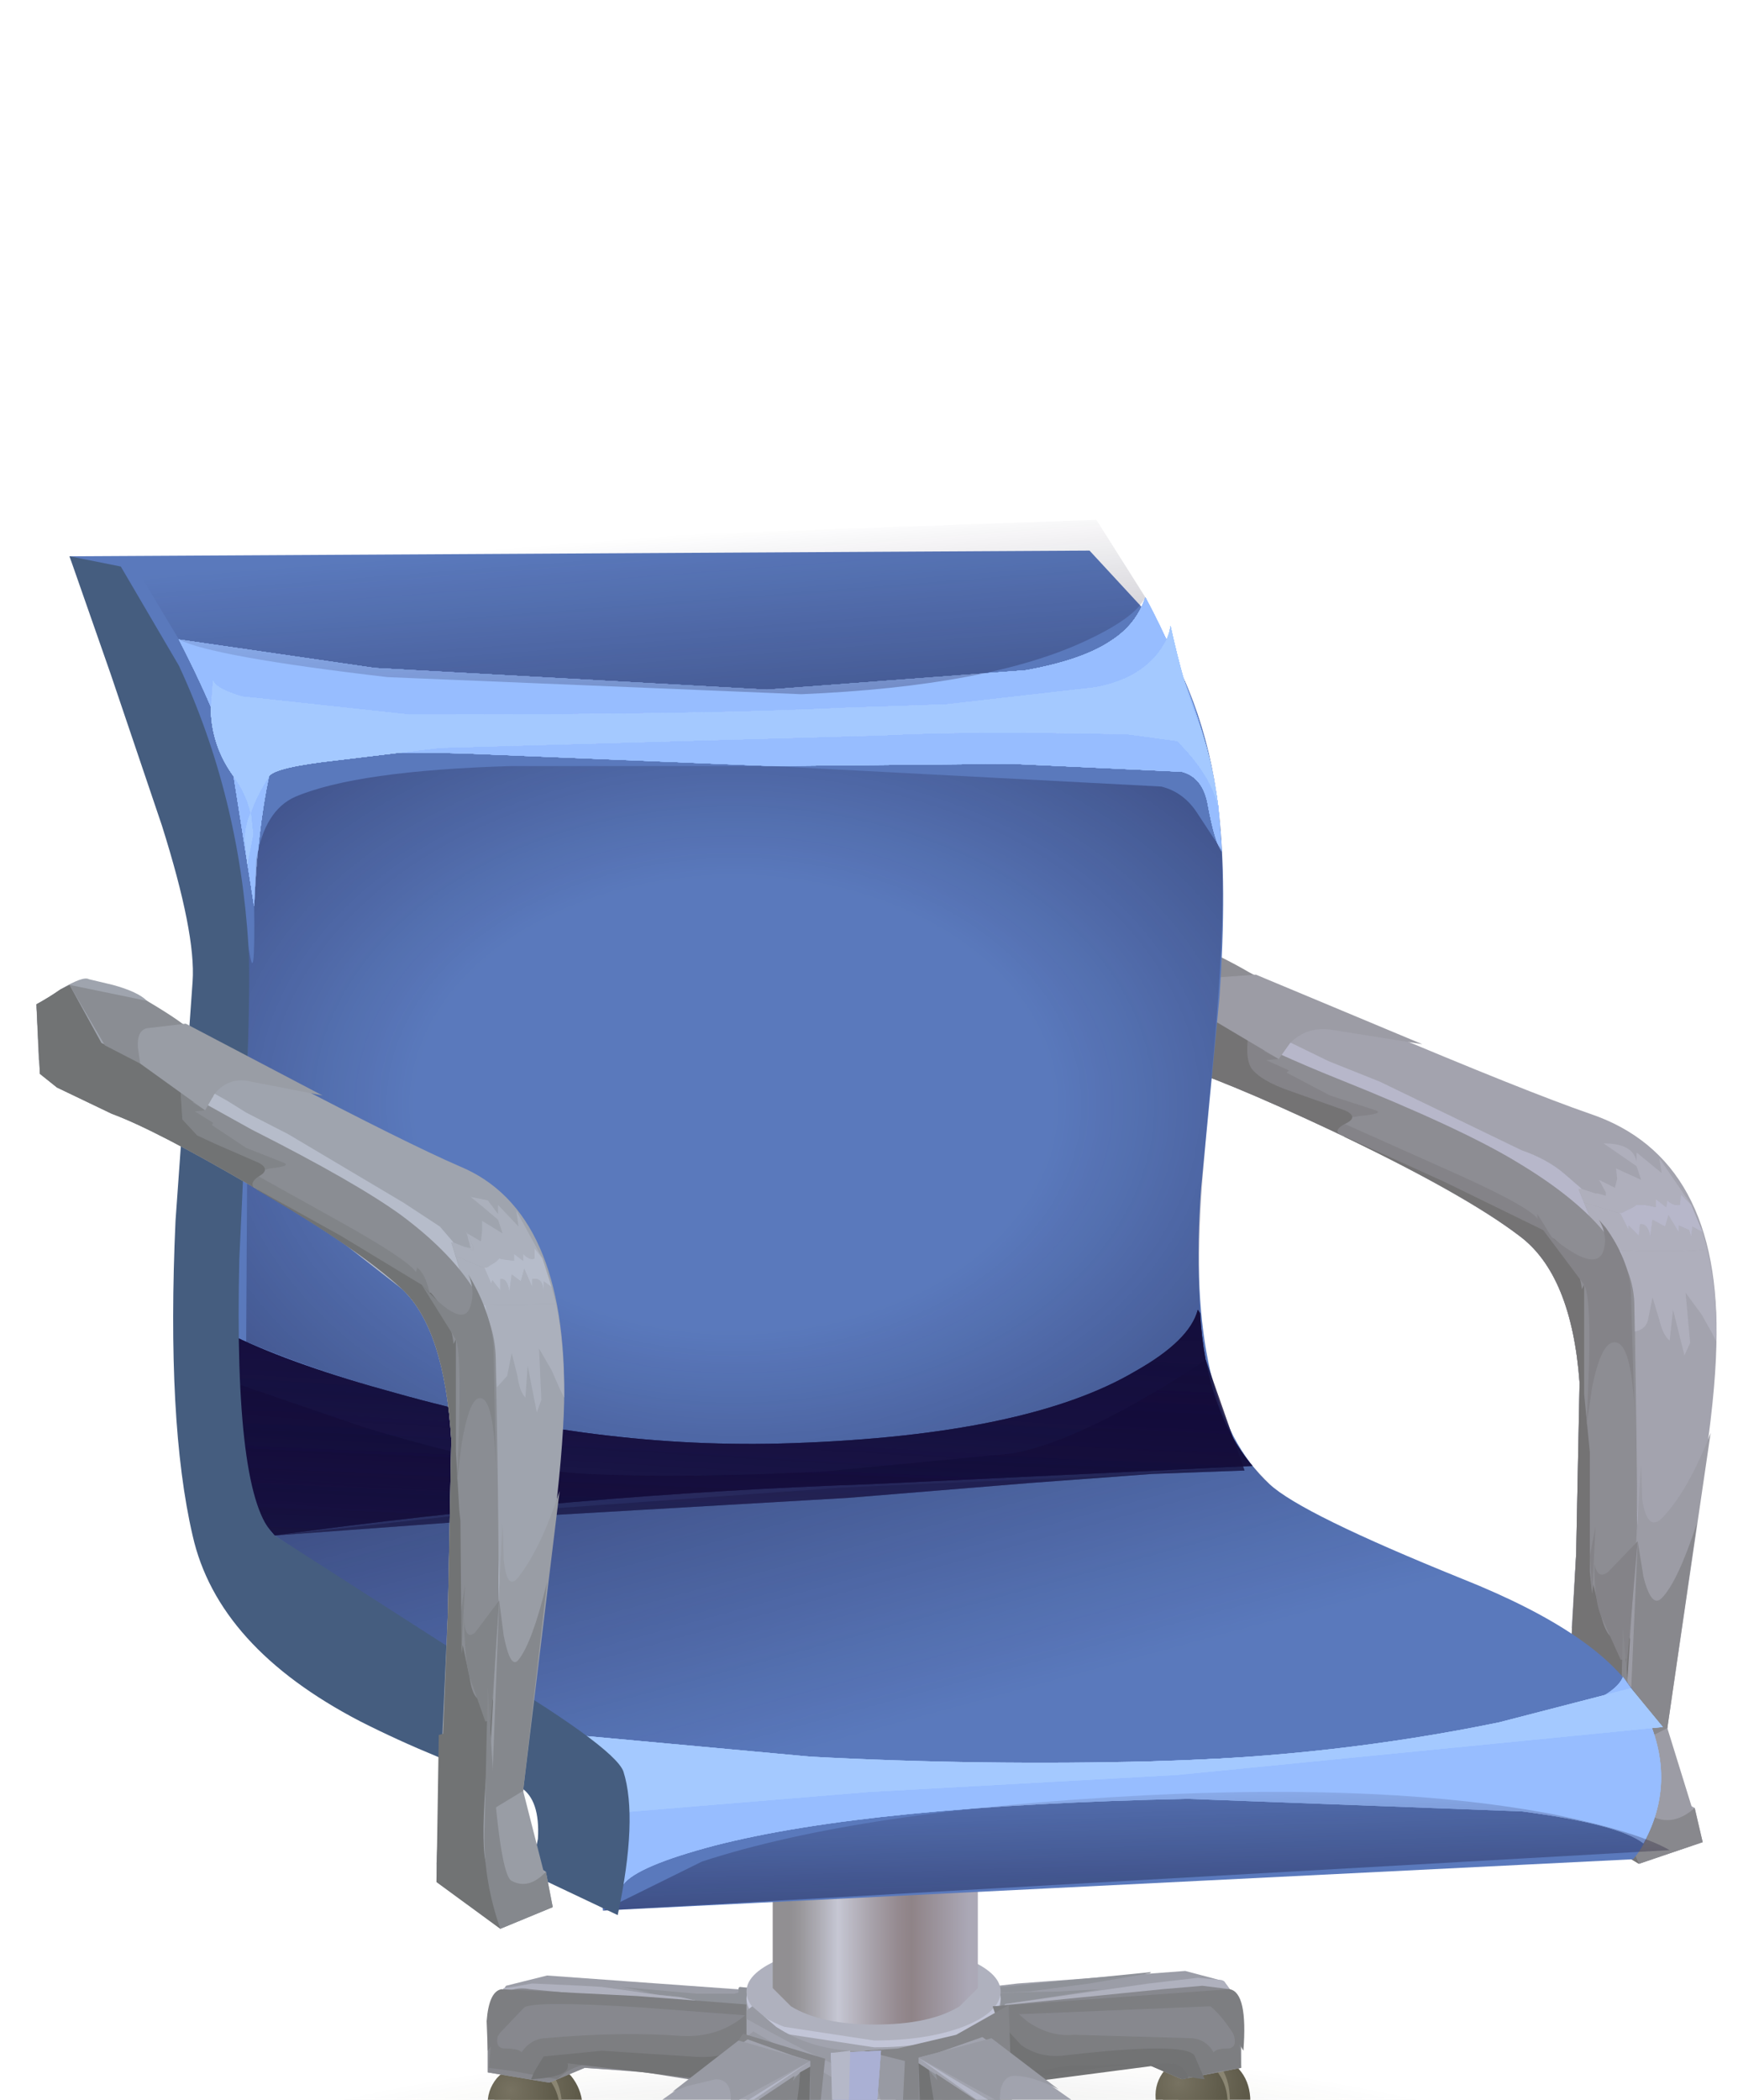 <?xml version="1.0" encoding="UTF-8" standalone="no"?>
<svg xmlns:xlink="http://www.w3.org/1999/xlink" height="92.1px" width="76.25px" xmlns="http://www.w3.org/2000/svg">
  <g transform="matrix(1.0, 0.0, 0.0, 1.0, 0.0, 0.0)">
    <use height="23.95" transform="matrix(1.0, 0.0, 0.0, 1.0, 0.45, 85.2)" width="76.3" xlink:href="#shape0"/>
    <use height="6.05" transform="matrix(1.0, 0.0, 0.0, 1.0, 36.45, 89.95)" width="2.2" xlink:href="#sprite0"/>
    <use height="66.0" transform="matrix(1.0, 0.0, 0.0, 1.0, 16.15, 40.75)" width="59.15" xlink:href="#shape2"/>
    <use height="59.65" transform="matrix(1.0, 0.0, 0.0, 1.0, 3.05, 24.15)" width="69.8" xlink:href="#shape3"/>
    <use height="56.45" transform="matrix(1.0, 0.0, 0.0, 1.0, 7.85, 26.2)" width="65.05" xlink:href="#sprite1"/>
    <use height="61.75" transform="matrix(1.0, 0.0, 0.0, 1.0, 3.05, 22.05)" width="70.2" xlink:href="#shape6"/>
    <use height="52.05" transform="matrix(1.0, 0.0, 0.0, 1.0, 9.25, 27.45)" width="63.7" xlink:href="#sprite3"/>
    <use height="59.6" transform="matrix(1.0, 0.0, 0.0, 1.0, 3.05, 24.4)" width="24.55" xlink:href="#shape9"/>
    <use height="41.7" transform="matrix(1.0, 0.0, 0.0, 1.0, 1.6, 42.9)" width="23.15" xlink:href="#shape10"/>
    <use height="0.0" id="price_tag_pt" transform="matrix(1.0, 0.0, 0.0, 1.0, 38.6, 107.95)" width="0.0" xlink:href="#sprite5"/>
  </g>
  <defs>
    <g id="shape0" transform="matrix(1.0, 0.0, 0.0, 1.0, 38.15, -10.25)">
      <path d="M-26.95 30.6 Q-38.15 27.75 -38.15 23.75 -38.15 19.75 -26.95 16.9 -15.8 14.05 0.0 14.05 15.8 14.05 26.95 16.9 38.15 19.75 38.15 23.75 38.15 27.75 26.95 30.6 15.8 33.4 0.0 33.4 -15.8 33.4 -26.95 30.6" fill="url(#gradient0)" fill-rule="evenodd" stroke="none"/>
      <path d="M-12.45 19.5 L-15.3 19.85 -18.1 19.5 Q-19.25 19.2 -19.25 18.7 -19.25 18.25 -18.1 17.95 L-15.3 17.6 -12.45 17.95 Q-11.3 18.25 -11.3 18.7 -11.3 19.2 -12.45 19.5" fill="url(#gradient1)" fill-rule="evenodd" stroke="none"/>
      <path d="M-14.6 33.5 L-17.85 33.9 -21.05 33.5 Q-22.4 33.1 -22.4 32.5 -22.4 31.95 -21.05 31.5 L-17.85 31.1 -14.6 31.5 Q-13.25 31.95 -13.25 32.5 -13.25 33.1 -14.6 33.5" fill="url(#gradient2)" fill-rule="evenodd" stroke="none"/>
      <path d="M21.1 33.8 L17.85 34.2 14.65 33.8 Q13.3 33.4 13.3 32.8 13.3 32.25 14.65 31.8 L17.85 31.4 21.1 31.8 Q22.45 32.25 22.45 32.8 22.45 33.4 21.1 33.8" fill="url(#gradient3)" fill-rule="evenodd" stroke="none"/>
      <path d="M-13.05 17.35 Q-13.0 18.1 -13.45 18.65 -13.95 19.2 -14.8 19.3 -15.75 19.4 -16.0 18.75 L-16.2 17.35 Q-16.25 16.65 -15.8 16.1 -15.35 15.6 -14.7 15.6 -14.05 15.6 -13.55 16.1 -13.1 16.65 -13.05 17.35" fill="url(#gradient4)" fill-rule="evenodd" stroke="none"/>
      <path d="M-13.95 17.3 Q-13.9 18.05 -14.25 18.55 -14.65 19.05 -15.25 19.05 -15.9 19.05 -16.4 18.55 -16.85 18.05 -16.9 17.3 -16.95 16.6 -16.5 16.05 -16.05 15.55 -15.4 15.55 -14.75 15.55 -14.35 16.05 -14.0 16.55 -13.95 17.3" fill="url(#gradient5)" fill-rule="evenodd" stroke="none"/>
      <path d="M-14.05 17.45 Q-14.0 18.2 -14.45 18.7 -14.85 19.2 -15.55 19.2 -16.2 19.2 -16.65 18.7 L-17.2 17.45 Q-17.25 16.75 -16.8 16.2 -16.35 15.7 -15.7 15.7 -15.05 15.7 -14.55 16.2 -14.1 16.75 -14.05 17.45" fill="url(#gradient6)" fill-rule="evenodd" stroke="none"/>
      <path d="M16.25 17.05 Q16.3 17.8 15.85 18.3 15.35 18.85 14.5 18.95 13.55 19.05 13.3 18.4 13.15 18.15 13.1 17.05 13.05 16.3 13.5 15.8 13.95 15.25 14.6 15.25 15.25 15.25 15.75 15.8 16.2 16.3 16.25 17.05" fill="url(#gradient7)" fill-rule="evenodd" stroke="none"/>
      <path d="M15.35 16.95 Q15.4 17.7 15.05 18.2 14.65 18.75 14.05 18.75 13.4 18.75 12.95 18.25 12.45 17.7 12.4 16.95 12.35 16.25 12.8 15.7 13.25 15.2 13.9 15.2 14.55 15.2 14.95 15.7 15.3 16.2 15.35 16.95" fill="url(#gradient8)" fill-rule="evenodd" stroke="none"/>
      <path d="M15.25 17.1 Q15.3 17.85 14.85 18.4 14.4 18.9 13.75 18.9 13.1 18.9 12.65 18.4 12.15 17.85 12.1 17.1 12.05 16.4 12.5 15.85 12.95 15.35 13.6 15.35 14.25 15.35 14.75 15.85 15.2 16.4 15.25 17.1" fill="url(#gradient9)" fill-rule="evenodd" stroke="none"/>
      <path d="M-21.3 30.95 Q-21.25 30.0 -20.65 29.35 -20.0 28.65 -19.15 28.65 -18.3 28.65 -17.7 29.35 -17.15 30.0 -17.2 30.95 L-17.4 32.75 Q-17.75 33.6 -19.0 33.45 -20.1 33.35 -20.75 32.6 -21.35 31.9 -21.3 30.95" fill="url(#gradient10)" fill-rule="evenodd" stroke="none"/>
      <path d="M-20.15 30.85 Q-20.05 29.85 -19.55 29.25 -19.05 28.6 -18.2 28.6 -17.35 28.6 -16.75 29.25 -16.2 29.9 -16.25 30.85 -16.3 31.8 -16.95 32.5 -17.55 33.15 -18.4 33.15 -19.25 33.15 -19.7 32.45 -20.2 31.8 -20.15 30.85" fill="url(#gradient11)" fill-rule="evenodd" stroke="none"/>
      <path d="M-20.0 31.05 Q-19.95 30.1 -19.35 29.45 -18.7 28.8 -17.85 28.8 -17.0 28.8 -16.4 29.45 -15.85 30.1 -15.9 31.05 -15.95 32.0 -16.6 32.7 -17.2 33.35 -18.05 33.35 -18.9 33.35 -19.45 32.7 -20.05 32.05 -20.0 31.05" fill="url(#gradient12)" fill-rule="evenodd" stroke="none"/>
      <path d="M20.45 31.1 Q20.5 32.1 19.9 32.8 19.25 33.5 18.15 33.6 16.9 33.75 16.55 32.9 L16.35 31.1 Q16.3 30.15 16.9 29.5 17.45 28.85 18.3 28.85 19.15 28.85 19.75 29.5 20.4 30.15 20.45 31.1" fill="url(#gradient13)" fill-rule="evenodd" stroke="none"/>
      <path d="M19.25 31.0 Q19.3 32.0 18.85 32.65 18.4 33.35 17.55 33.35 16.7 33.35 16.05 32.65 15.45 32.0 15.4 31.05 15.35 30.1 15.95 29.4 16.5 28.75 17.35 28.75 18.15 28.75 18.7 29.4 19.2 30.05 19.25 31.0" fill="url(#gradient14)" fill-rule="evenodd" stroke="none"/>
      <path d="M19.15 31.25 Q19.2 32.2 18.6 32.85 18.05 33.55 17.2 33.55 16.35 33.55 15.7 32.85 15.1 32.2 15.05 31.25 15.0 30.3 15.6 29.65 16.15 28.95 17.0 28.95 17.8 28.95 18.45 29.65 19.1 30.3 19.15 31.25" fill="url(#gradient15)" fill-rule="evenodd" stroke="none"/>
      <path d="M18.4 18.5 Q18.4 18.95 17.25 19.3 L14.4 19.6 11.6 19.3 Q10.45 18.95 10.45 18.5 10.45 18.0 11.6 17.7 L14.4 17.35 17.25 17.7 Q18.4 18.0 18.4 18.5" fill="url(#gradient16)" fill-rule="evenodd" stroke="none"/>
      <path d="M-2.15 12.6 L-1.25 12.95 -1.3 14.3 0.55 14.45 0.45 12.95 1.35 12.6 6.05 12.05 13.4 11.5 15.1 11.95 15.5 12.5 Q15.85 13.25 15.85 13.95 L15.85 15.75 13.25 16.25 11.75 15.6 Q5.9 15.9 3.7 17.15 1.55 18.45 0.8 18.45 L0.65 16.0 -1.35 16.15 -1.45 16.15 -1.55 18.45 Q-2.35 18.45 -4.6 17.2 -6.0 16.4 -9.6 16.0 L-12.95 15.75 -14.5 16.4 -17.2 15.95 -17.2 14.15 Q-17.2 13.45 -16.8 12.75 L-16.4 12.15 -14.6 11.7 -2.15 12.6" fill="#9b9da7" fill-rule="evenodd" stroke="none"/>
      <path d="M-2.15 12.6 L-2.0 12.65 -2.0 12.7 -3.1 13.3 -6.0 14.25 -7.0 14.25 -10.15 13.75 -8.35 13.75 -4.85 13.65 Q-4.85 13.4 -5.35 13.4 L-8.75 12.65 -9.7 12.55 -10.7 12.4 -10.05 12.45 -11.35 12.2 -8.0 12.5 -6.4 12.5 -6.2 12.45 -6.2 12.25 -6.15 12.2 -2.15 12.6" fill="#8f9299" fill-rule="evenodd" stroke="none"/>
      <path d="M5.5 12.95 L5.0 13.95 3.4 13.8 2.55 13.55 5.35 12.45 7.85 12.4 9.7 12.3 5.5 12.95" fill="#8f9299" fill-rule="evenodd" stroke="none"/>
      <path d="M6.55 12.4 L1.35 12.6 11.9 11.55 11.85 11.6 9.2 12.05 6.55 12.4" fill="#8f9299" fill-rule="evenodd" stroke="none"/>
      <path d="M15.85 14.2 L15.8 14.2 Q13.6 15.3 8.95 15.6 L4.1 15.65 5.5 12.95 11.8 12.05 13.95 11.8 15.0 11.9 15.1 11.95 15.5 12.5 Q15.85 13.25 15.85 13.95 L15.85 14.2" fill="#afb1be" fill-rule="evenodd" stroke="none"/>
      <path d="M-17.15 13.6 L-16.5 12.25 -16.1 12.2 -15.25 12.05 -13.05 12.15 -12.2 12.2 -9.7 12.55 -8.75 12.65 -5.35 13.4 Q-4.85 13.4 -4.85 13.65 L-8.35 13.75 -17.15 13.6" fill="#afb1be" fill-rule="evenodd" stroke="none"/>
      <path d="M-16.75 12.65 Q-16.1 12.15 -15.35 12.3 L-4.85 13.3 -6.2 16.6 -10.6 15.9 -12.95 15.75 -14.5 16.4 -17.2 15.95 -17.2 14.15 -16.75 12.65" fill="#87888e" fill-rule="evenodd" stroke="none"/>
      <path d="M5.05 13.4 L4.95 13.05 12.4 12.3 14.15 12.15 15.35 12.3 Q15.85 13.0 15.85 13.95 L15.85 15.75 13.25 16.25 11.75 15.6 Q5.9 15.9 3.7 17.15 L3.35 17.35 0.7 17.35 0.65 16.5 5.05 13.4" fill="#87888e" fill-rule="evenodd" stroke="none"/>
      <path d="M13.7 14.45 Q14.7 14.55 14.9 15.9 L13.25 16.25 Q13.0 15.75 12.05 15.55 L9.2 15.65 7.1 15.85 5.2 16.55 5.65 13.0 6.45 13.7 Q7.45 14.4 8.5 14.3 L13.7 14.45" fill="#7d7e81" fill-rule="evenodd" stroke="none"/>
      <path d="M6.2 14.75 Q7.05 15.35 8.15 15.2 13.35 14.6 13.8 15.2 L14.25 16.25 Q13.25 16.15 12.95 15.85 L12.85 15.55 5.2 16.55 5.6 14.1 6.2 14.75" fill="#727374" fill-rule="evenodd" stroke="none"/>
      <path d="M6.05 13.4 L5.65 13.0 15.35 12.3 Q16.15 12.45 15.95 15.0 15.15 13.55 14.5 13.05 L6.05 13.4" fill="#7d7e81" fill-rule="evenodd" stroke="none"/>
      <path d="M15.25 13.65 L15.7 13.3 15.85 15.75 14.9 15.9 14.6 15.4 Q14.45 14.9 15.25 14.9 15.9 14.9 15.25 13.65" fill="#7d7e81" fill-rule="evenodd" stroke="none"/>
      <path d="M-14.7 14.45 Q-11.35 14.15 -8.7 14.35 -6.75 14.45 -5.45 13.0 L-4.9 16.6 -7.1 15.85 -12.75 15.55 Q-13.45 15.7 -13.85 16.0 L-14.15 16.25 -16.05 15.9 -15.8 15.2 Q-15.4 14.5 -14.7 14.45" fill="#7d7e81" fill-rule="evenodd" stroke="none"/>
      <path d="M-4.9 16.6 L-13.7 15.55 Q-13.5 16.15 -15.3 16.25 L-15.15 15.9 -14.75 15.25 -12.2 15.0 -8.3 15.25 Q-6.25 15.45 -5.35 14.1 L-4.9 16.6" fill="#727374" fill-rule="evenodd" stroke="none"/>
      <path d="M-5.85 13.45 L-10.45 13.1 Q-15.15 12.8 -15.6 13.1 L-16.65 14.2 -17.2 15.0 -17.25 13.7 Q-17.15 12.4 -16.6 12.3 L-10.65 12.6 -5.45 13.0 -5.85 13.45" fill="#7d7e81" fill-rule="evenodd" stroke="none"/>
      <path d="M-16.45 13.65 L-16.75 14.3 Q-16.9 14.9 -16.45 14.9 -15.05 14.9 -16.05 15.9 L-17.15 15.75 -16.95 13.3 -16.45 13.65" fill="#7d7e81" fill-rule="evenodd" stroke="none"/>
      <path d="M-5.85 19.1 L-5.85 12.7 5.3 12.7 5.3 19.1 4.45 19.95 Q2.95 20.8 -0.35 20.8 -3.65 20.8 -5.05 19.95 L-5.85 19.1" fill="#a1a3ae" fill-rule="evenodd" stroke="none"/>
      <path d="M5.3 12.7 Q5.3 13.6 3.65 14.25 2.05 14.85 -0.25 14.85 L-4.2 14.25 Q-5.85 13.6 -5.85 12.7 -5.85 11.85 -4.2 11.2 -2.55 10.55 -0.25 10.55 2.05 10.55 3.65 11.2 5.3 11.85 5.3 12.7" fill="#c2c5d7" fill-rule="evenodd" stroke="none"/>
      <path d="M5.3 12.4 Q5.3 13.3 3.65 13.95 2.05 14.55 -0.25 14.55 L-4.2 13.95 Q-5.85 13.3 -5.85 12.4 -5.85 11.55 -4.2 10.9 -2.55 10.25 -0.25 10.25 2.05 10.25 3.65 10.9 5.3 11.55 5.3 12.4" fill="#afb1be" fill-rule="evenodd" stroke="none"/>
      <path d="M-5.85 14.65 L-5.85 14.4 -5.55 14.15 -1.95 16.25 -1.75 20.65 -3.3 20.55 -3.4 16.4 -5.85 14.65" fill="#989aa3" fill-rule="evenodd" stroke="none"/>
      <path d="M-5.85 13.6 L-5.85 13.25 -5.6 13.05 -4.55 13.95 Q-3.1 14.9 -1.25 15.0 1.7 15.2 3.8 14.4 3.6 19.9 2.65 20.55 L1.55 20.7 0.15 20.7 0.15 17.9 Q-0.05 16.05 -0.8 16.0 -1.75 15.9 -5.85 13.6" fill="#989aa3" fill-rule="evenodd" stroke="none"/>
      <path d="M21.35 29.95 L21.2 30.5 18.75 31.65 18.8 30.05 18.95 30.4 Q19.15 30.7 19.65 30.65 20.45 30.5 21.35 29.95" fill="#727374" fill-rule="evenodd" stroke="none"/>
      <path d="M5.65 13.0 L5.9 19.95 0.5 20.85 -3.2 20.7 -3.5 15.95 -6.2 14.55 -6.0 14.25 -2.4 15.35 -2.65 17.7 Q-2.85 20.1 -2.4 20.3 L0.85 20.6 1.1 15.45 -0.7 15.0 0.8 14.9 3.35 14.3 5.65 13.0" fill="#848589" fill-rule="evenodd" stroke="none"/>
    </g>
    <radialGradient cx="0" cy="0" gradientTransform="matrix(-0.043, 0.0, 0.0, -0.011, 0.0, 23.75)" gradientUnits="userSpaceOnUse" id="gradient0" r="819.2" spreadMethod="pad">
      <stop offset="0.0" stop-color="#272516" stop-opacity="0.22"/>
      <stop offset="1.0" stop-color="#272516" stop-opacity="0.0"/>
    </radialGradient>
    <radialGradient cx="0" cy="0" gradientTransform="matrix(0.005, 0.0, 0.0, -0.001, -15.3, 18.7)" gradientUnits="userSpaceOnUse" id="gradient1" r="819.2" spreadMethod="pad">
      <stop offset="0.0" stop-color="#272516"/>
      <stop offset="1.0" stop-color="#272516" stop-opacity="0.0"/>
    </radialGradient>
    <radialGradient cx="0" cy="0" gradientTransform="matrix(0.006, 0.0, 0.0, -0.002, -17.85, 32.5)" gradientUnits="userSpaceOnUse" id="gradient2" r="819.2" spreadMethod="pad">
      <stop offset="0.0" stop-color="#272516"/>
      <stop offset="1.0" stop-color="#272516" stop-opacity="0.0"/>
    </radialGradient>
    <radialGradient cx="0" cy="0" gradientTransform="matrix(0.006, 0.0, 0.0, -0.002, 17.85, 32.8)" gradientUnits="userSpaceOnUse" id="gradient3" r="819.2" spreadMethod="pad">
      <stop offset="0.0" stop-color="#272516"/>
      <stop offset="1.0" stop-color="#272516" stop-opacity="0.0"/>
    </radialGradient>
    <radialGradient cx="0" cy="0" gradientTransform="matrix(0.002, 0.003, 0.003, -0.002, -15.2, 16.7)" gradientUnits="userSpaceOnUse" id="gradient4" r="819.2" spreadMethod="pad">
      <stop offset="0.0" stop-color="#787362"/>
      <stop offset="0.035" stop-color="#767160"/>
      <stop offset="0.647" stop-color="#5f5b4a"/>
      <stop offset="1.0" stop-color="#565341"/>
    </radialGradient>
    <radialGradient cx="0" cy="0" gradientTransform="matrix(0.002, 0.003, 0.003, -0.002, -16.0, 16.6)" gradientUnits="userSpaceOnUse" id="gradient5" r="819.2" spreadMethod="pad">
      <stop offset="0.0" stop-color="#787362"/>
      <stop offset="0.584" stop-color="#8a8572"/>
      <stop offset="1.0" stop-color="#928e79"/>
    </radialGradient>
    <radialGradient cx="0" cy="0" gradientTransform="matrix(0.002, 0.003, 0.003, -0.002, -16.2, 16.75)" gradientUnits="userSpaceOnUse" id="gradient6" r="819.2" spreadMethod="pad">
      <stop offset="0.0" stop-color="#787362"/>
      <stop offset="0.035" stop-color="#767160"/>
      <stop offset="0.647" stop-color="#5f5b4a"/>
      <stop offset="1.0" stop-color="#565341"/>
    </radialGradient>
    <radialGradient cx="0" cy="0" gradientTransform="matrix(0.002, 0.003, 0.003, -0.002, 14.1, 16.4)" gradientUnits="userSpaceOnUse" id="gradient7" r="819.2" spreadMethod="pad">
      <stop offset="0.0" stop-color="#787362"/>
      <stop offset="0.035" stop-color="#767160"/>
      <stop offset="0.647" stop-color="#5f5b4a"/>
      <stop offset="1.0" stop-color="#565341"/>
    </radialGradient>
    <radialGradient cx="0" cy="0" gradientTransform="matrix(0.002, 0.003, 0.003, -0.002, 13.3, 16.25)" gradientUnits="userSpaceOnUse" id="gradient8" r="819.2" spreadMethod="pad">
      <stop offset="0.0" stop-color="#787362"/>
      <stop offset="0.584" stop-color="#8a8572"/>
      <stop offset="1.0" stop-color="#928e79"/>
    </radialGradient>
    <radialGradient cx="0" cy="0" gradientTransform="matrix(0.002, 0.003, 0.003, -0.002, 13.1, 16.4)" gradientUnits="userSpaceOnUse" id="gradient9" r="819.2" spreadMethod="pad">
      <stop offset="0.0" stop-color="#787362"/>
      <stop offset="0.035" stop-color="#767160"/>
      <stop offset="0.647" stop-color="#5f5b4a"/>
      <stop offset="1.0" stop-color="#565341"/>
    </radialGradient>
    <radialGradient cx="0" cy="0" gradientTransform="matrix(-0.003, 0.004, -0.004, -0.002, -18.5, 30.1)" gradientUnits="userSpaceOnUse" id="gradient10" r="819.2" spreadMethod="pad">
      <stop offset="0.0" stop-color="#787362"/>
      <stop offset="0.035" stop-color="#767160"/>
      <stop offset="0.647" stop-color="#5f5b4a"/>
      <stop offset="1.0" stop-color="#565341"/>
    </radialGradient>
    <radialGradient cx="0" cy="0" gradientTransform="matrix(-0.003, 0.003, -0.004, -0.002, -17.45, 29.95)" gradientUnits="userSpaceOnUse" id="gradient11" r="819.2" spreadMethod="pad">
      <stop offset="0.0" stop-color="#787362"/>
      <stop offset="0.584" stop-color="#8a8572"/>
      <stop offset="1.0" stop-color="#928e79"/>
    </radialGradient>
    <radialGradient cx="0" cy="0" gradientTransform="matrix(-0.003, 0.003, -0.004, -0.002, -17.2, 30.15)" gradientUnits="userSpaceOnUse" id="gradient12" r="819.2" spreadMethod="pad">
      <stop offset="0.0" stop-color="#787362"/>
      <stop offset="0.035" stop-color="#767160"/>
      <stop offset="0.647" stop-color="#5f5b4a"/>
      <stop offset="1.0" stop-color="#565341"/>
    </radialGradient>
    <radialGradient cx="0" cy="0" gradientTransform="matrix(0.003, 0.004, 0.004, -0.002, 17.6, 30.3)" gradientUnits="userSpaceOnUse" id="gradient13" r="819.2" spreadMethod="pad">
      <stop offset="0.0" stop-color="#787362"/>
      <stop offset="0.035" stop-color="#767160"/>
      <stop offset="0.647" stop-color="#5f5b4a"/>
      <stop offset="1.0" stop-color="#565341"/>
    </radialGradient>
    <radialGradient cx="0" cy="0" gradientTransform="matrix(0.003, 0.003, 0.004, -0.002, 16.6, 30.15)" gradientUnits="userSpaceOnUse" id="gradient14" r="819.2" spreadMethod="pad">
      <stop offset="0.0" stop-color="#787362"/>
      <stop offset="0.584" stop-color="#8a8572"/>
      <stop offset="1.0" stop-color="#928e79"/>
    </radialGradient>
    <radialGradient cx="0" cy="0" gradientTransform="matrix(0.003, 0.003, 0.004, -0.002, 16.3, 30.35)" gradientUnits="userSpaceOnUse" id="gradient15" r="819.2" spreadMethod="pad">
      <stop offset="0.0" stop-color="#787362"/>
      <stop offset="0.035" stop-color="#767160"/>
      <stop offset="0.647" stop-color="#5f5b4a"/>
      <stop offset="1.0" stop-color="#565341"/>
    </radialGradient>
    <radialGradient cx="0" cy="0" gradientTransform="matrix(0.005, 0.0, 0.0, -0.001, 14.4, 18.5)" gradientUnits="userSpaceOnUse" id="gradient16" r="819.2" spreadMethod="pad">
      <stop offset="0.0" stop-color="#272516"/>
      <stop offset="1.0" stop-color="#272516" stop-opacity="0.0"/>
    </radialGradient>
    <g id="sprite0" transform="matrix(1.0, 0.0, 0.0, 1.0, 0.0, 0.0)">
      <use height="6.05" transform="matrix(1.0, 0.0, 0.0, 1.0, 0.0, 0.0)" width="2.2" xlink:href="#shape1"/>
    </g>
    <g id="shape1" transform="matrix(1.0, 0.0, 0.0, 1.0, 0.0, 0.0)">
      <path d="M0.0 0.1 L2.2 0.0 1.75 5.95 0.4 6.05 0.0 0.1" fill="#aab0d4" fill-rule="evenodd" stroke="none"/>
      <path d="M0.0 0.1 L2.2 0.0 1.75 5.95 0.4 6.05 0.0 0.1" fill="#aab0d4" fill-rule="evenodd" stroke="none"/>
      <path d="M0.0 0.1 L2.2 0.0 1.75 5.95 0.4 6.05 0.0 0.1" fill="#aab0d4" fill-rule="evenodd" stroke="none"/>
    </g>
    <g id="shape2" transform="matrix(1.0, 0.0, 0.0, 1.0, 22.45, 34.2)">
      <path d="M-2.15 15.1 L-1.3 15.0 -1.45 20.95 -2.0 21.05 -2.15 15.1" fill="#b5b8c8" fill-rule="evenodd" stroke="none"/>
      <path d="M4.95 13.05 L5.65 13.0 5.05 13.35 4.95 13.05" fill="#7d7e81" fill-rule="evenodd" stroke="none"/>
      <path d="M8.35 15.65 L12.85 15.55 Q13.35 15.65 13.55 16.2 L13.25 16.25 11.75 15.6 Q7.8 15.8 5.2 16.55 L5.35 15.95 7.1 15.85 8.35 15.65" fill="#707172" fill-rule="evenodd" stroke="none"/>
      <path d="M18.75 24.45 L20.9 26.35 21.2 27.45 18.75 24.45" fill="#a1a3ae" fill-rule="evenodd" stroke="none"/>
      <path d="M20.9 26.35 L21.2 27.45 21.2 30.5 18.75 31.65 15.15 29.5 13.75 27.55 Q11.95 25.4 9.9 24.1 7.85 22.8 4.55 21.45 L1.7 20.35 1.7 15.3 2.5 15.1 4.5 14.4 18.75 24.45 20.9 26.35" fill="#a1a3ae" fill-rule="evenodd" stroke="none"/>
      <path d="M18.9 31.6 L18.75 31.65 15.15 29.5 13.75 27.55 Q11.95 25.4 9.9 24.1 7.85 22.8 4.55 21.45 L1.7 20.35 1.7 15.55 9.7 20.7 18.25 26.8 Q18.75 27.2 18.85 28.15 L18.9 29.75 18.9 31.6" fill="#8f9299" fill-rule="evenodd" stroke="none"/>
      <path d="M18.7 27.45 L18.85 28.25 18.9 31.6 18.75 31.65 15.15 29.5 13.75 27.55 Q11.95 25.4 9.9 24.1 7.85 22.8 4.55 21.45 L1.7 20.35 1.7 15.55 2.15 15.85 2.65 16.45 3.7 18.05 Q5.0 19.8 6.05 20.4 L10.45 23.05 Q13.7 25.15 14.15 26.0 14.7 27.15 17.35 28.75 17.8 29.05 18.7 27.45" fill="#848589" fill-rule="evenodd" stroke="none"/>
      <path d="M18.75 26.8 L20.3 26.7 20.55 25.95 Q21.2 26.65 21.2 27.45 L21.2 28.55 20.9 28.25 20.1 28.15 Q19.6 28.5 19.2 29.15 L18.9 29.75 Q19.3 27.95 18.2 27.25 L13.3 23.65 1.75 15.35 5.25 17.45 Q9.0 19.75 9.95 20.5 L18.75 26.8" fill="#b5b8c8" fill-rule="evenodd" stroke="none"/>
      <path d="M19.1 29.4 L19.55 29.8 Q20.1 30.15 20.45 30.05 21.0 29.95 21.2 29.05 L21.2 30.5 18.75 31.65 18.9 29.75 19.1 29.4" fill="#989aa3" fill-rule="evenodd" stroke="none"/>
      <path d="M18.75 31.65 L15.15 29.5 Q11.55 24.9 9.05 23.75 L1.9 20.6 1.7 15.55 2.15 15.85 2.4 17.4 Q2.75 19.1 3.55 19.7 4.05 20.15 7.75 22.2 11.35 24.2 12.2 25.0 L14.5 27.65 16.15 29.4 18.2 29.3 18.85 28.25 18.75 31.65" fill="#727374" fill-rule="evenodd" stroke="none"/>
      <path d="M2.45 16.0 L11.45 21.95 18.7 27.45 18.8 28.05 Q12.2 23.2 10.4 22.1 L2.75 17.25 2.45 16.0" fill="#848589" fill-rule="evenodd" stroke="none"/>
      <path d="M7.85 16.7 Q6.7 16.1 5.9 16.1 5.45 16.1 5.3 16.7 L5.25 17.25 1.7 15.3 4.9 14.45 7.85 16.7" fill="#989aa3" fill-rule="evenodd" stroke="none"/>
      <path d="M-3.05 20.45 Q-7.9 22.15 -11.15 24.25 -13.2 25.55 -15.0 27.7 L-16.4 29.6 -20.0 31.8 -22.45 30.65 -22.45 27.55 -22.15 26.5 Q-21.65 25.7 -20.0 24.55 L-5.8 14.5 -3.85 15.2 -3.05 15.45 -3.05 20.45" fill="#a1a3ae" fill-rule="evenodd" stroke="none"/>
      <path d="M-11.15 24.25 Q-13.2 25.55 -15.0 27.7 L-16.4 29.6 -20.0 31.8 -20.1 31.7 -20.1 29.85 -20.05 28.25 Q-19.95 27.3 -19.45 26.95 L-11.0 20.8 -3.05 15.7 -3.05 20.45 Q-7.9 22.15 -11.15 24.25" fill="#8f9299" fill-rule="evenodd" stroke="none"/>
      <path d="M-11.15 24.25 Q-13.2 25.55 -15.0 27.7 L-16.4 29.6 -20.0 31.8 -20.1 31.7 -20.1 28.4 -20.05 28.15 -19.9 27.6 Q-19.05 29.1 -18.6 28.85 L-17.05 27.9 Q-15.8 27.0 -15.4 26.15 -14.8 25.05 -7.35 20.5 -5.65 19.5 -4.0 16.55 L-3.5 15.95 -3.05 15.7 -3.05 20.45 Q-7.9 22.15 -11.15 24.25" fill="#848589" fill-rule="evenodd" stroke="none"/>
      <path d="M-10.6 20.6 L-19.4 27.35 Q-20.1 27.8 -20.2 28.85 L-20.1 29.85 Q-20.55 28.85 -21.3 28.25 L-22.15 28.35 -22.45 28.65 -22.45 27.55 Q-22.45 26.75 -21.8 26.05 L-21.55 26.8 -19.95 26.9 Q-18.6 26.2 -11.25 20.6 L-3.05 15.45 -10.6 20.6" fill="#b5b8c8" fill-rule="evenodd" stroke="none"/>
      <path d="M-20.3 29.5 L-20.1 29.85 -20.0 31.8 -22.45 30.65 -22.45 29.15 -22.25 29.6 -21.65 30.2 Q-21.1 30.3 -20.3 29.5" fill="#989aa3" fill-rule="evenodd" stroke="none"/>
      <path d="M-3.5 15.95 L-3.05 15.7 -3.2 20.7 -10.35 23.9 Q-11.9 24.6 -14.3 27.15 L-16.4 29.6 -20.0 31.8 -20.1 28.4 -19.4 29.4 -17.4 29.5 Q-16.95 29.4 -15.75 27.8 L-13.5 25.1 -9.05 22.3 Q-5.35 20.25 -4.85 19.85 -3.65 18.8 -3.5 15.95" fill="#727374" fill-rule="evenodd" stroke="none"/>
      <path d="M-3.75 16.1 L-4.1 17.35 -11.7 22.2 -16.55 25.6 -20.05 28.15 -19.9 27.6 Q-19.8 27.15 -12.7 22.1 L-3.75 16.1" fill="#848589" fill-rule="evenodd" stroke="none"/>
      <path d="M-9.1 16.8 L-6.2 14.55 -3.05 15.45 -6.55 17.35 Q-6.45 16.25 -7.2 16.25 L-8.45 16.55 -9.1 16.8" fill="#989aa3" fill-rule="evenodd" stroke="none"/>
      <path d="M3.5 13.05 Q2.2 13.85 -0.2 13.85 -2.6 13.85 -3.9 13.05 L-4.7 12.25 -4.7 -6.85 4.3 -6.85 4.3 12.25 3.5 13.05" fill="url(#gradient17)" fill-rule="evenodd" stroke="none"/>
      <path d="M21.65 -29.9 Q28.4 -27.05 31.15 -26.1 36.95 -24.15 36.7 -15.9 36.6 -11.5 34.55 -1.95 L34.55 3.7 35.75 4.35 36.1 5.85 33.3 6.8 29.9 4.75 30.55 -6.8 30.7 -14.3 Q30.35 -19.05 28.05 -20.75 25.6 -22.6 19.95 -25.3 14.85 -27.7 12.55 -28.35 10.9 -28.85 9.65 -29.5 L8.7 -30.1 8.55 -33.1 9.75 -33.7 Q11.0 -34.35 11.3 -34.15 L12.55 -33.9 14.4 -33.25 Q14.95 -32.75 21.65 -29.9" fill="#a3a3ae" fill-rule="evenodd" stroke="none"/>
      <path d="M33.15 -15.6 L33.1 -16.55 33.15 -16.55 33.15 -15.6" fill="#9c9ca5" fill-rule="evenodd" stroke="none"/>
      <path d="M14.35 -29.9 L13.4 -29.6 Q10.4 -29.9 8.65 -30.65 L8.55 -32.95 Q8.8 -32.5 9.8 -31.85 L11.0 -31.05 14.35 -29.9" fill="#9c9ca5" fill-rule="evenodd" stroke="none"/>
      <path d="M34.8 -17.5 L34.65 -16.15 Q34.35 -16.4 34.2 -17.05 L33.9 -18.05 33.7 -17.05 Q33.6 -16.65 33.15 -16.55 L33.1 -16.55 33.1 -17.2 Q33.0 -18.7 32.5 -20.1 35.05 -20.0 36.3 -20.15 36.75 -18.25 36.7 -16.1 L36.5 -16.5 36.05 -17.3 35.35 -18.25 35.55 -16.05 35.3 -15.5 34.8 -17.5" fill="#afafbc" fill-rule="evenodd" stroke="none"/>
      <path d="M28.15 -24.5 Q29.3 -24.1 30.05 -23.45 L30.8 -22.8 30.65 -22.8 31.75 -20.1 32.5 -20.1 Q33.0 -18.7 33.1 -17.2 L33.2 -9.55 33.3 -7.1 33.0 -4.7 33.0 -4.6 32.85 -4.05 32.6 -3.65 30.35 -3.55 30.55 -6.8 30.7 -14.3 Q30.35 -19.05 28.05 -20.75 26.15 -22.2 22.75 -24.15 19.0 -26.3 16.8 -27.05 L16.05 -29.85 17.75 -29.35 19.7 -28.4 21.95 -27.5 28.15 -24.5" fill="#b7b7ca" fill-rule="evenodd" stroke="none"/>
      <path d="M35.6 -20.7 L35.65 -21.15 36.1 -20.9 36.3 -20.15 Q35.05 -20.0 32.5 -20.1 L31.75 -20.1 30.9 -22.2 32.4 -21.75 32.5 -21.7 32.85 -21.0 32.85 -21.2 33.3 -20.75 33.35 -21.25 Q33.7 -21.3 33.8 -20.7 L33.9 -21.45 34.45 -21.15 34.6 -21.65 35.05 -20.9 35.05 -21.2 35.5 -21.0 35.6 -20.7" fill="#afafbc" fill-rule="evenodd" stroke="none"/>
      <path d="M30.65 -22.8 L30.8 -22.8 31.4 -22.6 31.5 -22.6 31.85 -22.5 31.85 -22.65 31.55 -23.2 32.25 -22.85 32.35 -23.25 32.3 -23.7 33.4 -23.2 33.2 -23.8 31.75 -24.8 Q33.05 -24.8 33.2 -24.0 L33.2 -24.4 34.3 -23.5 34.2 -24.15 35.6 -22.1 35.15 -22.55 35.1 -22.1 Q34.8 -22.05 34.55 -22.3 L34.5 -22.0 34.05 -22.35 34.05 -22.0 33.55 -22.1 33.2 -22.1 33.05 -22.0 32.55 -21.75 32.4 -21.75 30.9 -22.2 30.65 -22.8" fill="#afafbc" fill-rule="evenodd" stroke="none"/>
      <path d="M35.6 -22.1 L36.1 -20.9 35.65 -21.15 35.6 -20.7 35.5 -21.0 35.05 -21.2 35.05 -20.9 34.6 -21.65 34.45 -21.15 33.9 -21.45 33.8 -20.7 Q33.7 -21.3 33.35 -21.25 L33.3 -20.75 32.85 -21.2 32.85 -21.0 32.5 -21.7 32.4 -21.75 32.55 -21.75 33.05 -22.0 33.2 -22.1 33.55 -22.1 34.05 -22.0 34.05 -22.35 34.5 -22.0 34.55 -22.3 Q34.8 -22.05 35.1 -22.1 L35.15 -22.55 35.6 -22.1" fill="#b7b7ca" fill-rule="evenodd" stroke="none"/>
      <path d="M30.7 -14.3 Q30.35 -19.05 28.05 -20.75 25.6 -22.6 19.95 -25.3 14.85 -27.7 12.55 -28.35 10.9 -28.85 9.65 -29.5 L8.7 -30.1 8.55 -33.1 10.25 -33.95 11.95 -31.45 14.5 -30.15 Q17.55 -28.65 20.05 -27.65 25.55 -25.45 28.0 -23.95 33.0 -20.95 33.1 -17.8 33.35 -5.05 33.1 -4.15 L32.7 0.3 30.2 -0.45 30.55 -6.8 30.7 -14.3" fill="#8d8d93" fill-rule="evenodd" stroke="none"/>
      <path d="M31.4 -8.0 L31.25 -5.05 31.15 -6.7 31.4 -8.0" fill="#848388" fill-rule="evenodd" stroke="none"/>
      <path d="M17.5 -29.45 L17.9 -29.1 Q17.75 -28.95 17.4 -28.95 L16.85 -28.85 17.5 -28.5 16.95 -28.45 17.95 -28.0 17.85 -27.9 19.75 -26.9 21.75 -26.25 Q22.15 -26.1 21.05 -26.0 L20.75 -25.95 20.4 -26.25 18.0 -27.1 Q16.7 -27.55 16.3 -28.1 16.0 -28.6 16.2 -29.7 L16.85 -29.75 17.7 -29.45 17.5 -29.45 M20.75 -25.95 L20.4 -25.65 24.65 -23.75 Q28.4 -22.1 28.85 -21.5 L28.85 -21.7 29.5 -20.65 29.1 -21.0 24.8 -23.1 20.4 -25.1 Q19.75 -25.3 20.4 -25.65 L20.25 -25.7 Q19.9 -25.85 20.75 -25.95" fill="#848388" fill-rule="evenodd" stroke="none"/>
      <path d="M20.25 -25.15 L19.95 -25.3 Q14.85 -27.7 12.55 -28.35 10.9 -28.85 9.65 -29.5 L8.7 -30.1 8.55 -33.1 10.25 -33.95 11.95 -31.45 16.85 -29.75 16.2 -29.7 Q16.0 -28.6 16.3 -28.1 16.7 -27.55 18.0 -27.1 L20.4 -26.25 Q21.05 -25.95 20.4 -25.65 19.85 -25.35 20.25 -25.15 M20.35 -25.1 L20.4 -25.1 24.8 -23.1 29.1 -21.0 29.5 -20.65 29.6 -20.6 Q30.65 -19.7 30.8 -18.4 L30.9 -18.6 30.9 -13.8 31.15 -11.25 31.15 -6.0 31.25 -5.05 31.3 -5.45 31.65 -4.05 Q31.85 -3.3 32.1 -3.15 L32.15 -4.55 32.35 -3.7 Q32.4 -3.15 32.6 -2.9 L32.6 -3.6 32.95 -3.0 32.7 0.3 30.2 -0.45 30.55 -6.8 30.7 -14.3 Q30.35 -19.05 28.05 -20.75 25.7 -22.55 20.35 -25.1" fill="#747374" fill-rule="evenodd" stroke="none"/>
      <path d="M34.4 -8.45 Q35.5 -9.65 36.45 -12.1 L34.55 0.85 36.1 5.85 33.3 6.8 29.9 4.0 30.2 -0.45 32.7 0.3 33.4 -10.75 33.45 -9.15 Q33.7 -7.65 34.4 -8.45" fill="#9c9ca5" fill-rule="evenodd" stroke="none"/>
      <path d="M33.25 -7.35 L33.5 -5.8 Q33.85 -4.4 34.3 -4.85 35.0 -5.55 35.85 -8.15 L34.55 0.85 32.85 1.7 33.25 -7.35" fill="#88888d" fill-rule="evenodd" stroke="none"/>
      <path d="M31.35 -6.35 Q31.5 -5.65 31.95 -6.0 L33.25 -7.35 32.75 -1.6 31.65 -4.05 Q31.35 -4.7 31.35 -6.35" fill="#848388" fill-rule="evenodd" stroke="none"/>
      <path d="M32.75 -2.2 L32.5 0.55 Q32.3 3.4 32.6 4.05 33.1 5.1 33.3 6.8 L29.9 4.75 30.05 -1.6 32.75 -2.2" fill="#747374" fill-rule="evenodd" stroke="none"/>
      <path d="M32.6 -3.6 L32.95 0.45 Q33.4 4.5 33.95 4.75 34.85 5.15 35.75 4.35 L36.1 5.85 33.3 6.8 Q32.45 4.8 32.45 2.85 L32.6 -3.6" fill="#88888d" fill-rule="evenodd" stroke="none"/>
      <path d="M8.55 -33.1 L9.1 -33.3 11.35 -32.55 10.25 -33.95 14.4 -33.25 Q18.4 -31.3 15.85 -31.75 14.95 -31.9 14.4 -31.25 L14.05 -30.55 8.55 -33.1" fill="#8d8d93" fill-rule="evenodd" stroke="none"/>
      <path d="M14.05 -30.55 L13.95 -31.25 Q13.9 -31.95 14.4 -32.05 L16.5 -32.2 23.8 -29.15 19.7 -29.8 Q18.7 -29.9 18.0 -29.2 L17.5 -28.5 14.05 -30.55" fill="#9c9ca5" fill-rule="evenodd" stroke="none"/>
      <path d="M29.1 -21.0 Q31.4 -19.0 31.75 -20.1 31.95 -20.75 31.55 -21.45 L31.85 -21.1 Q32.85 -19.7 32.95 -18.35 L33.1 -13.15 Q32.95 -16.35 32.1 -16.05 31.6 -15.85 31.25 -14.1 L31.0 -12.4 Q31.3 -17.95 30.9 -18.6 L29.1 -21.0" fill="#848388" fill-rule="evenodd" stroke="none"/>
    </g>
    <linearGradient gradientTransform="matrix(0.005, 0.0, 0.0, -0.005, -0.2, 3.5)" gradientUnits="userSpaceOnUse" id="gradient17" spreadMethod="pad" x1="-819.2" x2="819.2">
      <stop offset="0.043" stop-color="#918f92"/>
      <stop offset="0.098" stop-color="#99979b"/>
      <stop offset="0.196" stop-color="#adacb4"/>
      <stop offset="0.302" stop-color="#c6c7d4"/>
      <stop offset="0.322" stop-color="#c2c2ce"/>
      <stop offset="0.49" stop-color="#a6a0a8"/>
      <stop offset="0.62" stop-color="#958a90"/>
      <stop offset="0.694" stop-color="#8f8387"/>
      <stop offset="1.0" stop-color="#aba8b6"/>
    </linearGradient>
    <g id="shape3" transform="matrix(1.0, 0.0, 0.0, 1.0, 35.1, 28.9)">
      <path d="M-35.1 -28.65 L9.65 -28.9 12.1 -26.25 Q14.7 -22.6 15.3 -17.65 15.7 -14.3 15.35 -9.3 L14.55 -0.95 Q13.85 8.65 17.55 12.05 18.95 13.35 26.0 16.2 32.15 18.65 33.75 21.5 35.15 24.05 34.45 26.5 34.15 27.75 33.5 28.5 L-11.7 30.75 Q-11.8 29.45 -12.2 28.05 -13.0 25.2 -14.4 24.65 -18.55 23.3 -21.65 21.8 -27.55 18.9 -29.25 15.2 -30.75 11.95 -30.0 1.15 -29.15 -10.45 -29.7 -12.7 -31.1 -18.3 -33.25 -24.05 L-35.1 -28.65" fill="#5a79bc" fill-rule="evenodd" stroke="none"/>
    </g>
    <g id="sprite1" transform="matrix(1.0, 0.0, 0.0, 1.0, 0.0, 0.0)">
      <use height="25.2" transform="matrix(1.0, 0.0, 0.0, 1.0, 2.1, 31.25)" width="62.95" xlink:href="#shape4"/>
      <use height="13.55" transform="matrix(1.0, 0.0, 0.0, 1.0, 0.0, 0.0)" width="45.75" xlink:href="#sprite2"/>
      <use height="25.2" transform="matrix(1.0, 0.0, 0.0, 1.0, 2.1, 31.25)" width="62.95" xlink:href="#shape4"/>
      <use height="13.55" transform="matrix(1.0, 0.0, 0.0, 1.0, 0.0, 0.0)" width="45.75" xlink:href="#sprite2"/>
      <use height="25.2" transform="matrix(1.0, 0.0, 0.0, 1.0, 2.1, 31.25)" width="62.95" xlink:href="#shape4"/>
      <use height="13.55" transform="matrix(1.0, 0.0, 0.0, 1.0, 0.0, 0.0)" width="45.75" xlink:href="#sprite2"/>
    </g>
    <g id="shape4" transform="matrix(1.0, 0.0, 0.0, 1.0, -2.1, -31.25)">
      <path d="M59.9 49.2 Q63.0 48.3 63.35 47.35 L64.05 48.35 Q65.9 51.65 64.25 54.65 63.15 53.8 58.9 53.25 L44.25 52.7 Q30.3 53.0 23.5 54.75 20.1 55.65 19.5 56.45 L19.5 52.85 Q19.5 52.0 18.7 50.9 L17.9 49.95 20.6 50.6 Q31.4 51.45 42.9 51.05 54.6 50.65 59.9 49.2" fill="#97bdff" fill-rule="evenodd" stroke="none"/>
      <path d="M41.95 33.95 Q44.35 32.6 44.7 31.25 L44.8 31.4 Q45.05 35.65 47.1 38.1 L30.3 38.9 Q17.25 39.35 4.2 41.15 2.4 38.9 2.15 37.1 L2.2 34.1 2.4 32.4 Q5.1 33.7 9.5 34.9 18.35 37.4 26.9 37.1 37.2 36.75 41.95 33.95" fill="url(#gradient18)" fill-rule="evenodd" stroke="none"/>
    </g>
    <linearGradient gradientTransform="matrix(0.002, -0.033, -0.033, -0.002, 24.2, 43.95)" gradientUnits="userSpaceOnUse" id="gradient18" spreadMethod="pad" x1="-819.2" x2="819.2">
      <stop offset="0.216" stop-color="#130c38" stop-opacity="0.0"/>
      <stop offset="0.647" stop-color="#130c3b" stop-opacity="0.651"/>
      <stop offset="0.976" stop-color="#130c38" stop-opacity="0.949"/>
    </linearGradient>
    <g id="sprite2" transform="matrix(1.0, 0.0, 0.0, 1.0, 0.0, 0.0)">
      <use height="13.55" transform="matrix(1.0, 0.0, 0.0, 1.0, 0.0, 0.0)" width="45.75" xlink:href="#shape5"/>
    </g>
    <g id="shape5" transform="matrix(1.0, 0.0, 0.0, 1.0, 0.0, 0.0)">
      <path d="M40.9 1.9 Q42.0 1.2 42.4 0.0 45.05 5.0 45.6 9.2 L45.75 11.15 Q45.45 10.75 45.15 9.15 44.95 7.9 44.0 7.65 L36.5 7.3 26.0 7.4 12.6 6.85 Q4.25 6.6 3.95 7.85 3.45 10.2 3.3 13.55 L2.4 7.85 Q2.1 5.95 0.0 1.85 L8.6 3.1 25.8 4.05 37.15 3.2 Q39.65 2.75 40.9 1.9" fill="#97bdff" fill-rule="evenodd" stroke="none"/>
      <path d="M40.9 1.9 Q42.0 1.2 42.4 0.0 45.05 5.0 45.6 9.2 L45.75 11.15 Q45.45 10.75 45.15 9.15 44.95 7.9 44.0 7.65 L36.5 7.3 26.0 7.4 12.6 6.85 Q4.25 6.6 3.95 7.85 3.45 10.2 3.3 13.55 L2.4 7.85 Q2.1 5.95 0.0 1.85 L8.6 3.1 25.8 4.05 37.15 3.2 Q39.65 2.75 40.9 1.9" fill="#97bdff" fill-rule="evenodd" stroke="none"/>
      <path d="M40.9 1.9 Q42.0 1.2 42.4 0.0 45.05 5.0 45.6 9.2 L45.75 11.15 Q45.45 10.75 45.15 9.15 44.95 7.9 44.0 7.65 L36.5 7.3 26.0 7.4 12.6 6.85 Q4.25 6.6 3.95 7.85 3.45 10.2 3.3 13.55 L2.4 7.85 Q2.1 5.95 0.0 1.85 L8.6 3.1 25.8 4.05 37.15 3.2 Q39.65 2.75 40.9 1.9" fill="#97bdff" fill-rule="evenodd" stroke="none"/>
    </g>
    <g id="shape6" transform="matrix(1.0, 0.0, 0.0, 1.0, 35.1, 31.0)">
      <path d="M-27.0 -13.3 L-26.9 -15.35 Q-26.55 -17.5 -25.2 -18.1 -22.5 -19.25 -15.7 -19.45 L-4.3 -19.45 12.8 -18.55 Q13.8 -18.3 14.4 -17.35 L15.45 -15.75 Q15.65 -12.3 14.9 -4.75 14.3 1.4 14.5 4.55 L14.4 4.4 Q14.05 5.75 11.65 7.1 6.9 9.9 -3.4 10.25 -11.0 10.5 -18.95 8.55 -23.55 7.4 -27.35 5.8 L-27.25 -11.55 Q-26.95 -9.45 -27.0 -13.3" fill="url(#gradient19)" fill-rule="evenodd" stroke="none"/>
      <path d="M-32.55 -28.75 L9.95 -30.25 12.1 -26.85 Q11.65 -25.95 9.5 -24.95 5.25 -22.95 -3.0 -22.6 L-21.15 -23.35 Q-28.85 -24.25 -30.3 -25.0 L-32.55 -28.75 -35.1 -28.65 -33.9 -31.0 -32.55 -28.75" fill="url(#gradient20)" fill-rule="evenodd" stroke="none"/>
      <path d="M17.55 12.05 Q19.0 13.4 25.65 16.05 31.65 18.45 33.4 21.0 21.7 23.4 15.3 24.2 9.9 24.9 -1.8 24.05 L-12.4 23.1 -19.15 19.0 -26.1 14.3 -17.85 13.4 -1.25 12.2 11.25 11.65 16.8 11.25 17.55 12.05" fill="url(#gradient21)" fill-rule="evenodd" stroke="none"/>
      <path d="M12.0 25.7 Q22.9 25.15 30.1 26.55 33.7 27.3 35.1 28.1 L-11.7 30.75 -7.35 28.6 Q-0.45 26.35 12.0 25.7" fill="url(#gradient22)" fill-rule="evenodd" stroke="none"/>
    </g>
    <radialGradient cx="0" cy="0" gradientTransform="matrix(0.079, 0.0, 0.0, -0.056, -5.95, -4.6)" gradientUnits="userSpaceOnUse" id="gradient19" r="819.2" spreadMethod="pad">
      <stop offset="0.216" stop-color="#0e0829" stop-opacity="0.0"/>
      <stop offset="0.647" stop-color="#0e082b" stop-opacity="0.651"/>
      <stop offset="0.976" stop-color="#0e0829" stop-opacity="0.949"/>
    </radialGradient>
    <linearGradient gradientTransform="matrix(0.002, 0.026, 0.026, -0.002, -10.9, -17.25)" gradientUnits="userSpaceOnUse" id="gradient20" spreadMethod="pad" x1="-819.2" x2="819.2">
      <stop offset="0.216" stop-color="#0e0829" stop-opacity="0.0"/>
      <stop offset="0.647" stop-color="#0e082b" stop-opacity="0.651"/>
      <stop offset="0.976" stop-color="#0e0829" stop-opacity="0.949"/>
    </linearGradient>
    <linearGradient gradientTransform="matrix(-0.009, -0.033, -0.033, 0.009, -0.45, 3.3)" gradientUnits="userSpaceOnUse" id="gradient21" spreadMethod="pad" x1="-819.2" x2="819.2">
      <stop offset="0.157" stop-color="#0e0829" stop-opacity="0.0"/>
      <stop offset="0.647" stop-color="#0e082b" stop-opacity="0.651"/>
      <stop offset="0.976" stop-color="#0e0829" stop-opacity="0.949"/>
    </linearGradient>
    <linearGradient gradientTransform="matrix(4.0E-4, 0.014, 0.014, -4.0E-4, 11.75, 31.7)" gradientUnits="userSpaceOnUse" id="gradient22" spreadMethod="pad" x1="-819.2" x2="819.2">
      <stop offset="0.157" stop-color="#0e0829" stop-opacity="0.0"/>
      <stop offset="0.647" stop-color="#0e082b" stop-opacity="0.651"/>
      <stop offset="0.976" stop-color="#0e0829" stop-opacity="0.949"/>
    </linearGradient>
    <g id="sprite3" transform="matrix(1.0, 0.0, 0.0, 1.0, -0.05, 0.0)">
      <use height="10.45" transform="matrix(1.0, 0.0, 0.0, 1.0, 0.05, 0.0)" width="44.2" xlink:href="#sprite4"/>
      <use height="19.85" transform="matrix(1.0, 0.0, 0.0, 1.0, 0.8, 32.2)" width="62.95" xlink:href="#shape8"/>
      <use height="10.45" transform="matrix(1.0, 0.0, 0.0, 1.0, 0.05, 0.0)" width="44.2" xlink:href="#sprite4"/>
      <use height="19.85" transform="matrix(1.0, 0.0, 0.0, 1.0, 0.8, 32.2)" width="62.95" xlink:href="#shape8"/>
      <use height="10.45" transform="matrix(1.0, 0.0, 0.0, 1.0, 0.05, 0.0)" width="44.2" xlink:href="#sprite4"/>
      <use height="19.85" transform="matrix(1.0, 0.0, 0.0, 1.0, 0.8, 32.2)" width="62.95" xlink:href="#shape8"/>
    </g>
    <g id="sprite4" transform="matrix(1.0, 0.0, 0.0, 1.0, -0.05, 0.0)">
      <use height="10.45" transform="matrix(1.0, 0.0, 0.0, 1.0, 0.05, 0.0)" width="44.2" xlink:href="#shape7"/>
    </g>
    <g id="shape7" transform="matrix(1.0, 0.0, 0.0, 1.0, -0.05, 0.0)">
      <path d="M44.25 7.95 Q43.95 6.55 42.45 5.05 L40.25 4.75 Q33.1 4.6 29.55 4.8 L10.1 5.35 5.55 5.9 Q2.85 6.2 2.6 6.6 2.05 7.45 1.8 8.2 1.6 7.35 1.05 6.6 0.1 5.3 0.05 3.7 L0.15 2.4 Q0.25 2.75 1.4 3.1 L8.8 3.9 Q22.05 3.9 27.75 3.6 L32.3 3.45 38.85 2.7 Q40.75 2.35 41.65 1.15 42.1 0.55 42.15 0.0 42.75 2.7 43.35 4.2 43.95 5.7 44.25 7.95 M1.8 8.2 L1.9 9.15 1.65 10.45 1.55 9.35 Q1.55 8.8 1.8 8.2" fill="#a4c9ff" fill-rule="evenodd" stroke="none"/>
      <path d="M44.25 7.95 Q43.95 6.55 42.45 5.05 L40.25 4.75 Q33.1 4.6 29.55 4.8 L10.1 5.35 5.55 5.9 Q2.85 6.2 2.6 6.6 2.05 7.45 1.8 8.2 1.6 7.35 1.05 6.6 0.1 5.3 0.05 3.7 L0.15 2.4 Q0.25 2.75 1.4 3.1 L8.8 3.9 Q22.05 3.9 27.75 3.6 L32.3 3.45 38.85 2.7 Q40.75 2.35 41.65 1.15 42.1 0.55 42.15 0.0 42.75 2.7 43.35 4.2 43.95 5.7 44.25 7.95 M1.8 8.2 L1.9 9.15 1.65 10.45 1.55 9.35 Q1.55 8.8 1.8 8.2" fill="#a4c9ff" fill-rule="evenodd" stroke="none"/>
      <path d="M44.25 7.95 Q43.95 6.55 42.45 5.05 L40.25 4.75 Q33.1 4.6 29.55 4.8 L10.1 5.35 5.55 5.9 Q2.85 6.2 2.6 6.6 2.05 7.45 1.8 8.2 1.6 7.35 1.05 6.6 0.1 5.3 0.05 3.7 L0.15 2.4 Q0.25 2.75 1.4 3.1 L8.8 3.9 Q22.05 3.9 27.75 3.6 L32.3 3.45 38.85 2.7 Q40.75 2.35 41.65 1.15 42.1 0.55 42.15 0.0 42.75 2.7 43.35 4.2 43.95 5.7 44.25 7.95 M1.8 8.2 L1.9 9.15 1.65 10.45 1.55 9.35 Q1.55 8.8 1.8 8.2" fill="#a4c9ff" fill-rule="evenodd" stroke="none"/>
    </g>
    <g id="shape8" transform="matrix(1.0, 0.0, 0.0, 1.0, -0.8, -32.2)">
      <path d="M63.75 48.3 L42.45 50.4 28.9 51.15 18.0 52.05 17.55 50.7 16.55 48.7 26.35 49.6 Q33.85 50.0 41.55 49.8 49.25 49.6 56.55 48.1 L62.35 46.6 63.75 48.3" fill="#a4c9ff" fill-rule="evenodd" stroke="none"/>
      <path d="M41.35 37.2 L35.95 37.6 28.0 38.25 15.1 39.0 2.85 39.9 Q1.2 38.1 0.9 36.45 0.7 35.4 1.0 34.25 L1.35 33.3 6.75 35.15 Q12.85 37.0 16.5 37.2 20.7 37.4 26.9 37.1 L35.25 36.3 Q38.4 35.7 43.7 32.2 L45.4 37.05 41.35 37.2" fill="url(#gradient23)" fill-rule="evenodd" stroke="none"/>
    </g>
    <linearGradient gradientTransform="matrix(0.002, -0.046, -0.046, -0.002, 23.15, 34.2)" gradientUnits="userSpaceOnUse" id="gradient23" spreadMethod="pad" x1="-819.2" x2="819.2">
      <stop offset="0.216" stop-color="#130c38" stop-opacity="0.0"/>
      <stop offset="0.647" stop-color="#130c3b" stop-opacity="0.651"/>
      <stop offset="0.976" stop-color="#130c38" stop-opacity="0.949"/>
    </linearGradient>
    <g id="shape9" transform="matrix(1.0, 0.0, 0.0, 1.0, 35.1, 28.65)">
      <path d="M-35.1 -28.65 L-32.85 -28.2 -30.3 -23.85 Q-27.65 -18.15 -27.25 -11.55 -27.1 -9.15 -27.65 2.15 -27.9 12.65 -26.1 14.3 L-17.6 19.75 Q-11.2 23.55 -10.8 24.65 -10.15 26.7 -11.05 30.95 L-14.85 29.15 -14.55 27.6 Q-14.45 25.9 -15.3 25.35 -19.1 24.1 -22.35 22.45 -28.6 19.2 -29.7 14.3 -30.85 9.35 -30.45 0.5 L-29.7 -10.0 Q-29.55 -12.1 -31.05 -16.85 L-33.3 -23.5 -35.1 -28.65" fill="#455d7f" fill-rule="evenodd" stroke="none"/>
    </g>
    <g id="shape10" transform="matrix(1.0, 0.0, 0.0, 1.0, 11.6, 20.85)">
      <path d="M6.95 -12.6 Q11.7 -10.65 11.55 -2.25 11.45 2.2 9.75 11.95 L9.75 17.7 10.75 18.35 11.05 19.9 8.75 20.85 5.95 18.8 5.95 18.0 6.45 7.0 6.6 -0.6 Q6.3 -5.45 4.45 -7.2 2.45 -9.05 -2.2 -11.75 -6.4 -14.2 -8.3 -14.9 L-10.7 -16.05 -11.45 -16.65 -11.6 -19.7 Q-11.05 -20.0 -10.55 -20.35 -9.55 -20.95 -9.3 -20.8 L-8.25 -20.55 Q-7.15 -20.25 -6.75 -19.85 -6.3 -19.35 -0.8 -16.45 4.65 -13.6 6.95 -12.6" fill="#9fa4ae" fill-rule="evenodd" stroke="none"/>
      <path d="M-6.8 -16.5 L-7.6 -16.15 Q-9.9 -16.45 -11.5 -17.25 L-11.6 -19.6 Q-11.2 -18.8 -9.55 -17.65 L-6.8 -16.5" fill="#999da5" fill-rule="evenodd" stroke="none"/>
      <path d="M7.55 -9.1 L7.55 -8.9 7.25 -9.05 7.45 -9.0 7.25 -9.75 7.55 -9.1" fill="#abb0bc" fill-rule="evenodd" stroke="none"/>
      <path d="M8.1 -6.5 L11.2 -6.55 Q11.55 -4.85 11.55 -2.45 L11.35 -2.85 11.0 -3.65 10.45 -4.6 10.55 -2.35 10.35 -1.8 9.95 -3.85 9.85 -2.45 Q9.6 -2.7 9.5 -3.4 L9.25 -4.4 9.05 -3.4 8.6 -2.9 8.55 -3.55 8.1 -6.5" fill="#abb0bc" fill-rule="evenodd" stroke="none"/>
      <path d="M6.6 -9.25 L7.45 -6.5 8.1 -6.5 8.55 -3.55 8.65 4.2 8.75 6.7 8.5 9.2 8.5 9.25 8.15 10.25 6.35 10.35 6.45 7.0 6.6 -0.6 Q6.3 -5.45 4.45 -7.2 L0.1 -10.6 Q-3.0 -12.8 -4.8 -13.55 L-5.4 -16.4 Q-4.9 -16.45 -4.0 -15.9 L-3.2 -15.45 -2.4 -14.95 -0.55 -14.0 4.5 -11.0 6.1 -9.95 6.7 -9.25 6.6 -9.25" fill="#b6bcca" fill-rule="evenodd" stroke="none"/>
      <path d="M8.0 -8.15 L8.05 -8.15 8.35 -7.45 8.4 -7.6 8.75 -7.15 8.75 -7.65 Q9.05 -7.7 9.15 -7.1 L9.25 -7.85 9.65 -7.55 9.8 -8.1 10.15 -7.3 10.15 -7.65 Q10.65 -7.75 10.65 -7.0 L10.65 -7.55 11.0 -7.3 11.2 -6.55 8.1 -6.5 7.45 -6.5 6.8 -8.65 8.0 -8.15" fill="#abb0bc" fill-rule="evenodd" stroke="none"/>
      <path d="M7.45 -11.25 L8.2 -11.1 8.65 -10.5 8.65 -10.9 9.55 -9.95 9.45 -10.65 10.6 -8.55 10.25 -9.0 10.25 -8.55 Q10.05 -8.45 9.75 -8.75 L9.75 -8.45 9.35 -8.75 9.35 -8.45 8.95 -8.5 8.7 -8.55 8.55 -8.4 8.15 -8.15 8.0 -8.15 6.8 -8.65 6.6 -9.25 6.7 -9.25 7.2 -9.05 7.25 -9.05 7.55 -8.9 7.55 -9.1 7.3 -9.65 7.9 -9.3 7.95 -9.75 7.95 -10.2 8.85 -9.65 8.65 -10.25 8.0 -10.8 7.45 -11.25" fill="#abb0bc" fill-rule="evenodd" stroke="none"/>
      <path d="M10.25 -9.0 L10.6 -8.55 11.0 -7.3 10.65 -7.55 10.65 -7.0 Q10.65 -7.75 10.15 -7.65 L10.15 -7.3 9.8 -8.1 9.65 -7.55 9.25 -7.85 9.15 -7.1 Q9.05 -7.7 8.75 -7.65 L8.75 -7.15 8.4 -7.6 8.35 -7.45 8.05 -8.15 8.15 -8.15 8.55 -8.4 8.7 -8.55 8.95 -8.5 9.35 -8.45 9.35 -8.75 9.75 -8.45 9.75 -8.75 Q10.05 -8.45 10.25 -8.55 L10.25 -9.0" fill="#b6bcca" fill-rule="evenodd" stroke="none"/>
      <path d="M6.6 -0.6 Q6.3 -5.45 4.45 -7.2 2.45 -9.05 -2.2 -11.75 -6.4 -14.2 -8.3 -14.9 L-10.7 -16.05 -11.45 -16.65 -11.6 -19.7 Q-11.05 -20.0 -10.55 -20.35 L-10.15 -20.55 -8.75 -18.0 -6.65 -16.7 -2.15 -14.2 Q2.4 -11.9 4.4 -10.45 8.5 -7.4 8.55 -4.15 8.8 8.7 8.55 9.75 L8.25 14.25 6.2 13.45 6.45 7.0 6.6 -0.6" fill="#8a8d93" fill-rule="evenodd" stroke="none"/>
      <path d="M7.2 5.75 L7.05 8.8 7.0 7.1 7.2 5.75" fill="#818488" fill-rule="evenodd" stroke="none"/>
      <path d="M-4.05 -16.0 L-4.2 -16.0 -3.85 -15.65 Q-4.0 -15.5 -4.3 -15.5 L-4.75 -15.4 -4.2 -15.05 -4.65 -15.0 -3.85 -14.5 -3.9 -14.4 -2.4 -13.4 -0.75 -12.75 Q-0.4 -12.6 -1.35 -12.5 L-1.55 -12.45 -1.85 -12.75 -3.8 -13.6 -4.55 -13.95 -5.2 -14.65 -5.3 -16.25 -4.75 -16.3 -4.05 -16.0 M5.1 -8.15 Q5.45 -7.9 5.65 -7.05 L5.3 -7.4 1.75 -9.55 -1.85 -11.55 Q-2.4 -11.8 -1.85 -12.15 L1.65 -10.2 Q4.7 -8.5 5.05 -7.95 L5.1 -8.15 M-1.85 -12.15 L-1.95 -12.2 Q-2.25 -12.35 -1.55 -12.45 L-1.85 -12.15" fill="#818488" fill-rule="evenodd" stroke="none"/>
      <path d="M-4.55 -13.95 L-3.8 -13.6 -1.85 -12.75 Q-1.3 -12.45 -1.85 -12.15 -2.3 -11.85 -2.0 -11.6 L-2.2 -11.75 Q-6.4 -14.2 -8.3 -14.9 L-10.7 -16.05 -11.45 -16.65 -11.6 -19.7 Q-11.05 -20.0 -10.55 -20.35 L-10.15 -20.55 -8.75 -18.0 -4.75 -16.3 -5.3 -16.25 -5.2 -14.65 -4.55 -13.95 M5.3 -7.4 L5.65 -7.05 5.7 -7.05 Q6.55 -6.1 6.7 -4.8 L6.8 -5.0 6.8 -0.1 6.95 2.5 7.0 2.95 7.05 8.8 7.1 8.4 7.4 9.8 Q7.5 10.55 7.75 10.75 L7.8 9.3 8.0 10.15 Q8.0 10.75 8.15 10.95 L8.2 10.25 8.45 10.9 8.25 14.25 6.2 13.45 6.45 7.0 6.6 -0.6 Q6.3 -5.45 4.45 -7.2 2.5 -9.0 -2.0 -11.6 L-1.85 -11.55 1.75 -9.55 5.3 -7.4" fill="#717374" fill-rule="evenodd" stroke="none"/>
      <path d="M11.35 1.65 L9.75 14.8 11.05 19.9 8.75 20.85 5.95 18.0 6.2 13.45 8.25 14.25 8.85 3.05 8.9 4.65 Q9.05 6.15 9.6 5.35 10.55 4.1 11.35 1.65" fill="#999da5" fill-rule="evenodd" stroke="none"/>
      <path d="M8.7 6.45 L8.9 8.0 Q9.2 9.5 9.55 9.05 10.15 8.3 10.8 5.65 L9.75 14.8 8.35 15.65 8.7 6.45" fill="#85888d" fill-rule="evenodd" stroke="none"/>
      <path d="M8.7 6.45 L8.3 12.35 7.4 9.8 Q7.2 9.1 7.15 7.2 7.2 8.25 7.65 7.85 L8.7 6.45" fill="#818488" fill-rule="evenodd" stroke="none"/>
      <path d="M8.3 11.7 L8.1 14.5 Q7.9 17.4 8.15 18.05 8.55 19.15 8.75 20.85 L5.95 18.8 6.05 12.35 8.3 11.7" fill="#717374" fill-rule="evenodd" stroke="none"/>
      <path d="M8.2 10.25 L8.45 14.35 Q8.8 18.55 9.25 18.75 10.0 19.15 10.75 18.35 L11.05 19.9 8.75 20.85 Q8.05 18.85 8.05 16.85 L8.2 10.25" fill="#85888d" fill-rule="evenodd" stroke="none"/>
      <path d="M-6.75 -19.85 Q-3.45 -17.9 -5.6 -18.35 -6.3 -18.5 -6.75 -17.8 L-7.05 -17.1 -8.6 -17.9 -10.15 -20.55 -6.75 -19.85" fill="#8a8d93" fill-rule="evenodd" stroke="none"/>
      <path d="M-7.05 -17.1 L-7.15 -17.8 Q-7.2 -18.55 -6.75 -18.65 L-5.05 -18.85 0.95 -15.7 -2.4 -16.35 Q-3.25 -16.45 -3.8 -15.75 L-4.2 -15.05 -7.05 -17.1" fill="#999da5" fill-rule="evenodd" stroke="none"/>
      <path d="M5.3 -7.4 Q7.15 -5.35 7.45 -6.5 7.65 -7.15 7.35 -7.85 L7.55 -7.5 Q8.35 -6.05 8.45 -4.7 L8.55 0.55 Q8.45 -2.7 7.75 -2.4 7.35 -2.2 7.05 -0.4 L6.85 1.25 Q7.1 -4.35 6.8 -5.0 L5.3 -7.4" fill="#818488" fill-rule="evenodd" stroke="none"/>
    </g>
  </defs>
</svg>
